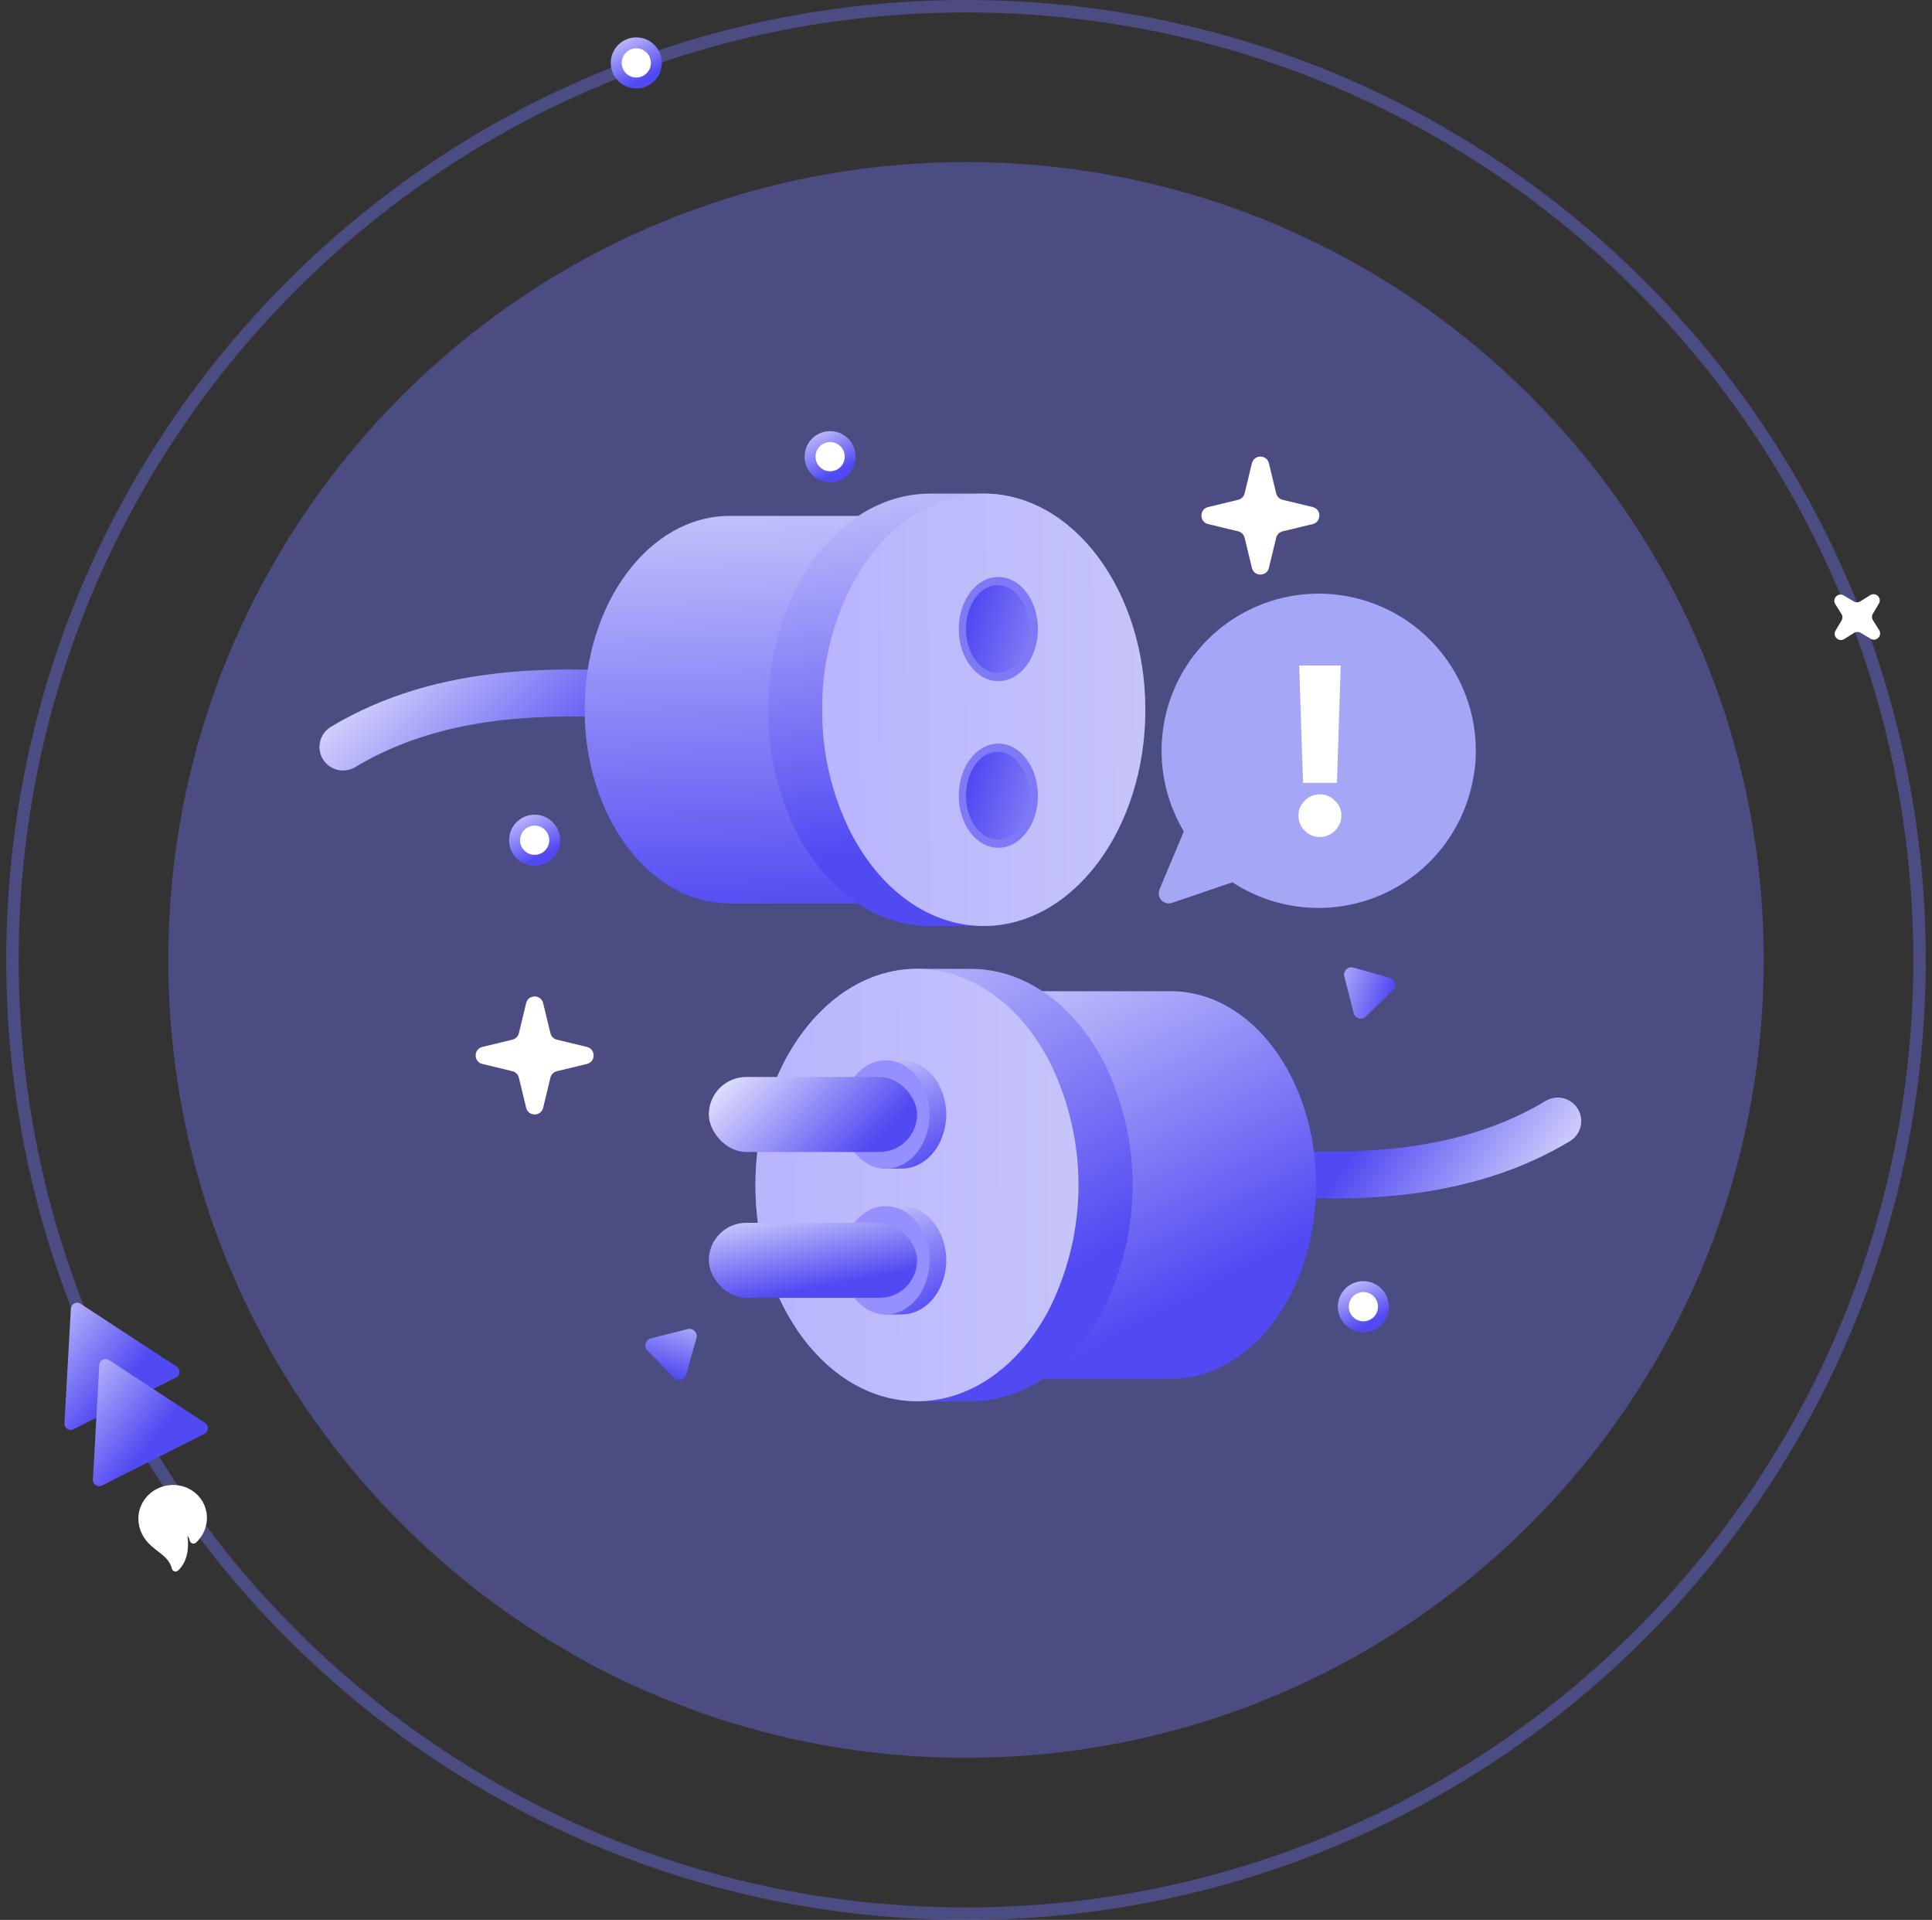<svg width="310" height="308" viewBox="0 0 310 308" fill="none" xmlns="http://www.w3.org/2000/svg">
<rect x="0" y="0" width="310" height="308" fill="#333333" stroke="none"/>
<path opacity="0.4" d="M155 282C225.693 282 283 224.692 283 154C283 83.308 225.693 26 155 26C84.308 26 27 83.308 27 154C27 224.692 84.308 282 155 282Z" fill="#6D71F9"/>
<path opacity="0.4" d="M308 154C308 238.5 239.5 307 155 307C70.501 307 2 238.5 2 154C2 69.5 70.501 1 155 1C239.5 1 308 69.5 308 154Z" stroke="#6D71F9" stroke-width="2"/>
<path fill-rule="evenodd" clip-rule="evenodd" d="M53.093 116.604C66.529 108.536 81.751 107 96.325 107.482C98.407 107.551 100.039 109.296 99.97 111.378C99.901 113.46 98.157 115.093 96.075 115.024C82.088 114.56 68.59 116.1 56.977 123.073C55.191 124.145 52.873 123.567 51.8 121.781C50.728 119.994 51.306 117.677 53.093 116.604Z" fill="url(#paint0_linear_170_10729)"/>
<path fill-rule="evenodd" clip-rule="evenodd" d="M253.18 177.905C254.253 179.692 253.674 182.009 251.888 183.082C238.453 191.149 223.223 192.686 208.651 192.204C206.568 192.135 204.936 190.391 205.005 188.308C205.074 186.226 206.818 184.593 208.9 184.662C222.887 185.125 236.393 183.585 248.004 176.613C249.79 175.54 252.108 176.119 253.18 177.905Z" fill="url(#paint1_linear_170_10729)"/>
<path d="M149.583 221.2H187.902C200.751 221.2 211.169 207.284 211.169 190.114C211.169 172.943 200.751 159.021 187.902 159.021H149.583C157.532 159.021 164.55 164.346 168.743 172.495C171.441 177.982 172.844 184.015 172.844 190.13C172.844 196.244 171.441 202.277 168.743 207.764C164.55 215.892 157.532 221.2 149.583 221.2Z" fill="url(#paint2_linear_170_10729)"/>
<path d="M177.134 170.438C172.456 161.367 164.625 155.428 155.759 155.428H147.195C132.859 155.428 121.234 170.96 121.234 190.115C121.234 209.269 132.859 224.796 147.195 224.801H155.786C164.652 224.801 172.493 218.873 177.161 209.792C180.169 203.67 181.734 196.941 181.734 190.12C181.734 183.299 180.169 176.57 177.161 170.448L177.134 170.438Z" fill="url(#paint3_linear_170_10729)"/>
<path d="M168.473 170.438C163.806 161.383 155.991 155.449 147.141 155.428C132.816 155.428 121.207 170.971 121.207 190.115C121.207 209.258 132.816 224.78 147.141 224.801C155.991 224.801 163.806 218.873 168.473 209.792C171.485 203.671 173.052 196.941 173.052 190.12C173.052 183.299 171.485 176.569 168.473 170.448V170.438Z" fill="url(#paint4_linear_170_10729)"/>
<path d="M150.561 183.718C149.268 185.991 147.105 187.479 144.656 187.479H142.291C138.331 187.479 135.12 183.587 135.12 178.789C135.12 173.99 138.331 170.1 142.291 170.099H144.664C147.113 170.099 149.279 171.584 150.568 173.859C151.399 175.393 151.831 177.079 151.831 178.787C151.831 180.496 151.399 182.182 150.568 183.716L150.561 183.718Z" fill="url(#paint5_linear_170_10729)"/>
<path d="M150.561 207.115C149.268 209.387 147.105 210.875 144.656 210.875H142.291C138.331 210.875 135.12 206.984 135.12 202.185C135.12 197.387 138.331 193.497 142.291 193.495H144.664C147.113 193.495 149.279 194.981 150.568 197.256C151.399 198.789 151.831 200.475 151.831 202.184C151.831 203.893 151.399 205.578 150.568 207.112L150.561 207.115Z" fill="url(#paint6_linear_170_10729)"/>
<path d="M147.918 183.718C146.654 185.987 144.538 187.473 142.142 187.479C138.263 187.479 135.12 183.585 135.12 178.789C135.12 173.993 138.263 170.104 142.142 170.099C144.538 170.099 146.654 171.584 147.918 173.859C148.733 175.392 149.157 177.078 149.157 178.787C149.157 180.496 148.733 182.182 147.918 183.716V183.718Z" fill="#958FFF"/>
<path d="M147.918 207.115C146.654 209.383 144.538 210.87 142.142 210.875C138.263 210.875 135.12 206.981 135.12 202.185C135.12 197.389 138.263 193.501 142.142 193.495C144.538 193.495 146.654 194.981 147.918 197.256C148.733 198.789 149.157 200.475 149.157 202.184C149.157 203.893 148.733 205.579 147.918 207.112V207.115Z" fill="#958FFF"/>
<path d="M155.398 144.944H117.078C104.23 144.944 93.807 131.029 93.807 113.858C93.807 96.687 104.23 82.766 117.078 82.766H155.398C147.448 82.766 140.431 88.091 136.238 96.239C133.488 101.71 132.08 107.757 132.131 113.879C132.08 120 133.488 126.045 136.238 131.514C140.431 139.619 147.448 144.944 155.398 144.944Z" fill="url(#paint7_linear_170_10729)"/>
<path d="M127.842 94.199C132.525 85.129 140.356 79.189 149.222 79.189H157.813C172.149 79.189 183.774 94.722 183.774 113.876C183.774 133.031 172.149 148.558 157.813 148.563H149.222C140.356 148.563 132.514 142.635 127.842 133.553C124.78 127.449 123.211 120.705 123.266 113.876C123.211 107.047 124.78 100.303 127.842 94.199V94.199Z" fill="url(#paint8_linear_170_10729)"/>
<path d="M136.502 94.199C141.175 85.145 148.984 79.211 157.839 79.189C172.165 79.189 183.774 94.733 183.774 113.876C183.774 133.02 172.165 148.542 157.839 148.558C148.984 148.558 141.175 142.629 136.502 133.553C133.44 127.449 131.872 120.705 131.927 113.876C131.872 107.047 133.44 100.303 136.502 94.199Z" fill="url(#paint9_linear_170_10729)"/>
<path d="M160.071 107.941C162.872 107.941 165.142 104.789 165.142 100.902C165.142 97.015 162.872 93.863 160.071 93.863C157.27 93.863 154.999 97.015 154.999 100.902C154.999 104.789 157.27 107.941 160.071 107.941Z" fill="url(#paint10_linear_170_10729)"/>
<path d="M160.187 109.27C163.694 109.27 166.537 105.529 166.537 100.914C166.537 96.299 163.694 92.559 160.187 92.559C156.68 92.559 153.837 96.299 153.837 100.914C153.837 105.529 156.68 109.27 160.187 109.27Z" fill="#7F79F6"/>
<path d="M160.187 136.008C163.694 136.008 166.537 132.267 166.537 127.652C166.537 123.038 163.694 119.297 160.187 119.297C156.68 119.297 153.837 123.038 153.837 127.652C153.837 132.267 156.68 136.008 160.187 136.008Z" fill="#7F79F6"/>
<path d="M84.422 160.931C84.768 159.498 86.807 159.498 87.153 160.931L88.317 165.754C88.441 166.267 88.841 166.667 89.353 166.79L94.176 167.955C95.609 168.3 95.609 170.339 94.176 170.685L89.353 171.849C88.841 171.973 88.441 172.373 88.317 172.885L87.153 177.709C86.807 179.142 84.768 179.142 84.422 177.709L83.258 172.885C83.134 172.373 82.734 171.973 82.222 171.849L77.399 170.685C75.966 170.339 75.966 168.3 77.399 167.955L82.222 166.79C82.734 166.667 83.134 166.267 83.258 165.754L84.422 160.931Z" fill="white"/>
<path d="M160.071 107.941C162.872 107.941 165.142 104.789 165.142 100.902C165.142 97.015 162.872 93.863 160.071 93.863C157.27 93.863 154.999 97.015 154.999 100.902C154.999 104.789 157.27 107.941 160.071 107.941Z" fill="url(#paint11_linear_170_10729)"/>
<path d="M160.071 134.677C162.872 134.677 165.142 131.526 165.142 127.638C165.142 123.751 162.872 120.6 160.071 120.6C157.27 120.6 154.999 123.751 154.999 127.638C154.999 131.526 157.27 134.677 160.071 134.677Z" fill="url(#paint12_linear_170_10729)"/>
<path d="M200.873 74.322C201.219 72.888 203.258 72.888 203.604 74.322L204.768 79.145C204.892 79.657 205.292 80.057 205.804 80.181L210.627 81.345C212.061 81.691 212.061 83.73 210.627 84.076L205.804 85.24C205.292 85.364 204.892 85.763 204.768 86.276L203.604 91.099C203.258 92.532 201.219 92.532 200.873 91.099L199.709 86.276C199.585 85.763 199.186 85.364 198.673 85.24L193.85 84.076C192.417 83.73 192.417 81.691 193.85 81.345L198.673 80.181C199.186 80.057 199.585 79.657 199.709 79.145L200.873 74.322Z" fill="white"/>
<path d="M300.085 95.482C300.975 94.925 302.012 95.94 301.474 96.842L300.513 98.453C300.321 98.775 300.325 99.177 300.524 99.495L301.519 101.086C302.076 101.975 301.06 103.013 300.159 102.475L298.548 101.514C298.226 101.321 297.823 101.326 297.505 101.525L295.915 102.52C295.025 103.076 293.988 102.061 294.526 101.159L295.487 99.549C295.679 99.226 295.675 98.824 295.476 98.506L294.481 96.916C293.924 96.026 294.94 94.989 295.841 95.526L297.452 96.488C297.774 96.68 298.177 96.675 298.495 96.477L300.085 95.482Z" fill="white"/>
<circle cx="85.788" cy="134.794" r="3.219" fill="white" stroke="url(#paint13_linear_170_10729)" stroke-width="1.756"/>
<circle cx="218.761" cy="209.626" r="3.219" fill="white" stroke="url(#paint14_linear_170_10729)" stroke-width="1.756"/>
<path d="M215.706 156.643C215.483 155.77 216.289 154.983 217.156 155.227L223.011 156.872C223.878 157.116 224.156 158.207 223.512 158.836L219.16 163.084C218.515 163.713 217.431 163.409 217.208 162.535L215.706 156.643Z" fill="url(#paint15_linear_170_10729)"/>
<path d="M110.336 213.217C111.209 212.995 111.995 213.802 111.75 214.669L110.097 220.522C109.852 221.389 108.76 221.666 108.132 221.02L103.89 216.662C103.262 216.017 103.568 214.933 104.441 214.712L110.336 213.217Z" fill="url(#paint16_linear_170_10729)"/>
<path d="M236.557 123.757C235.996 127.984 234.373 131.999 231.838 135.428C229.304 138.857 225.942 141.587 222.066 143.364C218.19 145.141 213.926 145.905 209.674 145.587C205.422 145.268 201.321 143.877 197.753 141.542L188.051 144.846C187.757 144.944 187.44 144.956 187.14 144.879C186.839 144.803 186.566 144.641 186.355 144.414C186.143 144.186 186.002 143.903 185.947 143.597C185.893 143.292 185.927 142.977 186.047 142.69L189.949 133.377C187.885 129.923 186.678 126.024 186.429 122.008C186.179 117.992 186.895 113.974 188.516 110.291C190.137 106.608 192.616 103.366 195.746 100.837C198.876 98.308 202.566 96.564 206.507 95.753C210.448 94.941 214.527 95.084 218.401 96.171C222.276 97.258 225.834 99.256 228.778 101.999C231.722 104.742 233.967 108.15 235.325 111.938C236.683 115.726 237.115 119.784 236.584 123.773L236.557 123.757Z" fill="#A5A6F6"/>
<circle cx="133.2" cy="73.26" r="3.219" fill="white" stroke="url(#paint17_linear_170_10729)" stroke-width="1.756"/>
<circle cx="102.096" cy="10.096" r="3.219" fill="white" stroke="url(#paint18_linear_170_10729)" stroke-width="1.756"/>
<path d="M215.13 106.768L214.52 125.592H209.076L208.466 106.768H215.13ZM211.791 134.283C210.846 134.283 210.034 133.947 209.354 133.276C208.683 132.605 208.347 131.792 208.347 130.839C208.347 129.902 208.683 129.103 209.354 128.441C210.034 127.769 210.846 127.434 211.791 127.434C212.701 127.434 213.5 127.769 214.189 128.441C214.887 129.103 215.236 129.902 215.236 130.839C215.236 131.474 215.072 132.053 214.746 132.574C214.428 133.095 214.008 133.51 213.487 133.819C212.975 134.128 212.41 134.283 211.791 134.283Z" fill="white"/>
<rect x="113.73" y="172.775" width="33.422" height="12.032" rx="6.016" fill="url(#paint19_linear_170_10729)"/>
<rect x="113.73" y="196.17" width="33.422" height="12.032" rx="6.016" fill="url(#paint20_linear_170_10729)"/>
<path d="M11.37 209.949C11.413 209.171 12.283 208.732 12.934 209.159L28.337 219.237C28.989 219.664 28.935 220.636 28.239 220.988L11.809 229.287C11.114 229.639 10.299 229.105 10.342 228.327L11.37 209.949Z" fill="url(#paint21_linear_170_10729)"/>
<path d="M15.933 218.98C15.977 218.202 16.846 217.763 17.498 218.19L32.9 228.269C33.552 228.695 33.498 229.668 32.803 230.019L16.373 238.319C15.677 238.67 14.862 238.137 14.906 237.359L15.933 218.98Z" fill="url(#paint22_linear_170_10729)"/>
<path d="M28.093 251.524C28.105 251.576 28.17 251.599 28.21 251.562C30.32 249.618 29.521 246.013 29.355 245.365C29.343 245.316 29.382 245.271 29.431 245.283C29.737 245.356 30.639 245.683 30.969 247.043C30.982 247.095 31.046 247.117 31.086 247.081C32.309 245.962 32.926 244.238 32.572 242.543C32.03 239.949 29.41 238.302 26.72 238.864C24.03 239.426 22.289 241.984 22.831 244.578C23.618 248.347 27.35 248.413 28.093 251.524Z" fill="white" stroke="white" stroke-width="1.066"/>
<defs>
<linearGradient id="paint0_linear_170_10729" x1="94.345" y1="123.72" x2="62.345" y2="92.27" gradientUnits="userSpaceOnUse">
<stop stop-color="#5149F2"/>
<stop offset="1" stop-color="#F7F7FF"/>
</linearGradient>
<linearGradient id="paint1_linear_170_10729" x1="208.676" y1="197.699" x2="239.552" y2="218.486" gradientUnits="userSpaceOnUse">
<stop stop-color="#5149F2"/>
<stop offset="1" stop-color="#F7F7FF"/>
</linearGradient>
<linearGradient id="paint2_linear_170_10729" x1="202.126" y1="202.305" x2="162.917" y2="128.283" gradientUnits="userSpaceOnUse">
<stop stop-color="#5149F2"/>
<stop offset="1" stop-color="#F7F7FF"/>
</linearGradient>
<linearGradient id="paint3_linear_170_10729" x1="172.85" y1="203.72" x2="126.133" y2="126.065" gradientUnits="userSpaceOnUse">
<stop stop-color="#5149F2"/>
<stop offset="1" stop-color="#F7F7FF"/>
</linearGradient>
<linearGradient id="paint4_linear_170_10729" x1="125.738" y1="194.612" x2="173.195" y2="194.278" gradientUnits="userSpaceOnUse">
<stop stop-color="#B9B6FF"/>
<stop offset="1" stop-color="#C6C4F9"/>
</linearGradient>
<linearGradient id="paint5_linear_170_10729" x1="154.505" y1="183.468" x2="139.641" y2="162.715" gradientUnits="userSpaceOnUse">
<stop stop-color="#5149F2"/>
<stop offset="1" stop-color="#F7F7FF"/>
</linearGradient>
<linearGradient id="paint6_linear_170_10729" x1="154.505" y1="206.864" x2="139.641" y2="186.111" gradientUnits="userSpaceOnUse">
<stop stop-color="#5149F2"/>
<stop offset="1" stop-color="#F7F7FF"/>
</linearGradient>
<linearGradient id="paint7_linear_170_10729" x1="110.053" y1="147.786" x2="107.147" y2="52.024" gradientUnits="userSpaceOnUse">
<stop stop-color="#5149F2"/>
<stop offset="1" stop-color="#F7F7FF"/>
</linearGradient>
<linearGradient id="paint8_linear_170_10729" x1="159.519" y1="133.411" x2="146.483" y2="47.888" gradientUnits="userSpaceOnUse">
<stop stop-color="#5149F2"/>
<stop offset="1" stop-color="#F7F7FF"/>
</linearGradient>
<linearGradient id="paint9_linear_170_10729" x1="136.457" y1="118.371" x2="183.917" y2="118.037" gradientUnits="userSpaceOnUse">
<stop stop-color="#B9B6FF"/>
<stop offset="1" stop-color="#C6C4F9"/>
</linearGradient>
<linearGradient id="paint10_linear_170_10729" x1="150.158" y1="108.202" x2="189.735" y2="105.212" gradientUnits="userSpaceOnUse">
<stop stop-color="#5149F2"/>
<stop offset="1" stop-color="#F7F7FF"/>
</linearGradient>
<linearGradient id="paint11_linear_170_10729" x1="156.51" y1="95.57" x2="193.316" y2="105.954" gradientUnits="userSpaceOnUse">
<stop stop-color="#5149F2"/>
<stop offset="1" stop-color="#F7F7FF"/>
</linearGradient>
<linearGradient id="paint12_linear_170_10729" x1="156.51" y1="122.306" x2="193.316" y2="132.691" gradientUnits="userSpaceOnUse">
<stop stop-color="#5149F2"/>
<stop offset="1" stop-color="#F7F7FF"/>
</linearGradient>
<linearGradient id="paint13_linear_170_10729" x1="88.681" y1="136.4" x2="83.543" y2="126.606" gradientUnits="userSpaceOnUse">
<stop stop-color="#5149F2"/>
<stop offset="1" stop-color="#F7F7FF"/>
</linearGradient>
<linearGradient id="paint14_linear_170_10729" x1="221.655" y1="211.232" x2="216.517" y2="201.439" gradientUnits="userSpaceOnUse">
<stop stop-color="#5149F2"/>
<stop offset="1" stop-color="#F7F7FF"/>
</linearGradient>
<linearGradient id="paint15_linear_170_10729" x1="223.853" y1="157.622" x2="208.828" y2="152.736" gradientUnits="userSpaceOnUse">
<stop stop-color="#5149F2"/>
<stop offset="1" stop-color="#F7F7FF"/>
</linearGradient>
<linearGradient id="paint16_linear_170_10729" x1="109.346" y1="221.363" x2="114.251" y2="206.344" gradientUnits="userSpaceOnUse">
<stop stop-color="#5149F2"/>
<stop offset="1" stop-color="#F7F7FF"/>
</linearGradient>
<linearGradient id="paint17_linear_170_10729" x1="136.093" y1="74.867" x2="130.955" y2="65.073" gradientUnits="userSpaceOnUse">
<stop stop-color="#5149F2"/>
<stop offset="1" stop-color="#F7F7FF"/>
</linearGradient>
<linearGradient id="paint18_linear_170_10729" x1="104.99" y1="11.703" x2="99.851" y2="1.909" gradientUnits="userSpaceOnUse">
<stop stop-color="#5149F2"/>
<stop offset="1" stop-color="#F7F7FF"/>
</linearGradient>
<linearGradient id="paint19_linear_170_10729" x1="142.244" y1="181.151" x2="122.559" y2="161.536" gradientUnits="userSpaceOnUse">
<stop stop-color="#5149F2"/>
<stop offset="1" stop-color="#F7F7FF"/>
</linearGradient>
<linearGradient id="paint20_linear_170_10729" x1="142.244" y1="204.546" x2="138.899" y2="186.835" gradientUnits="userSpaceOnUse">
<stop stop-color="#5149F2"/>
<stop offset="1" stop-color="#F7F7FF"/>
</linearGradient>
<linearGradient id="paint21_linear_170_10729" x1="24.004" y1="217.011" x2="4.524" y2="201.55" gradientUnits="userSpaceOnUse">
<stop stop-color="#5149F2"/>
<stop offset="1" stop-color="#F7F7FF"/>
</linearGradient>
<linearGradient id="paint22_linear_170_10729" x1="28.568" y1="226.042" x2="9.087" y2="210.581" gradientUnits="userSpaceOnUse">
<stop stop-color="#5149F2"/>
<stop offset="1" stop-color="#F7F7FF"/>
</linearGradient>
</defs>
</svg>
